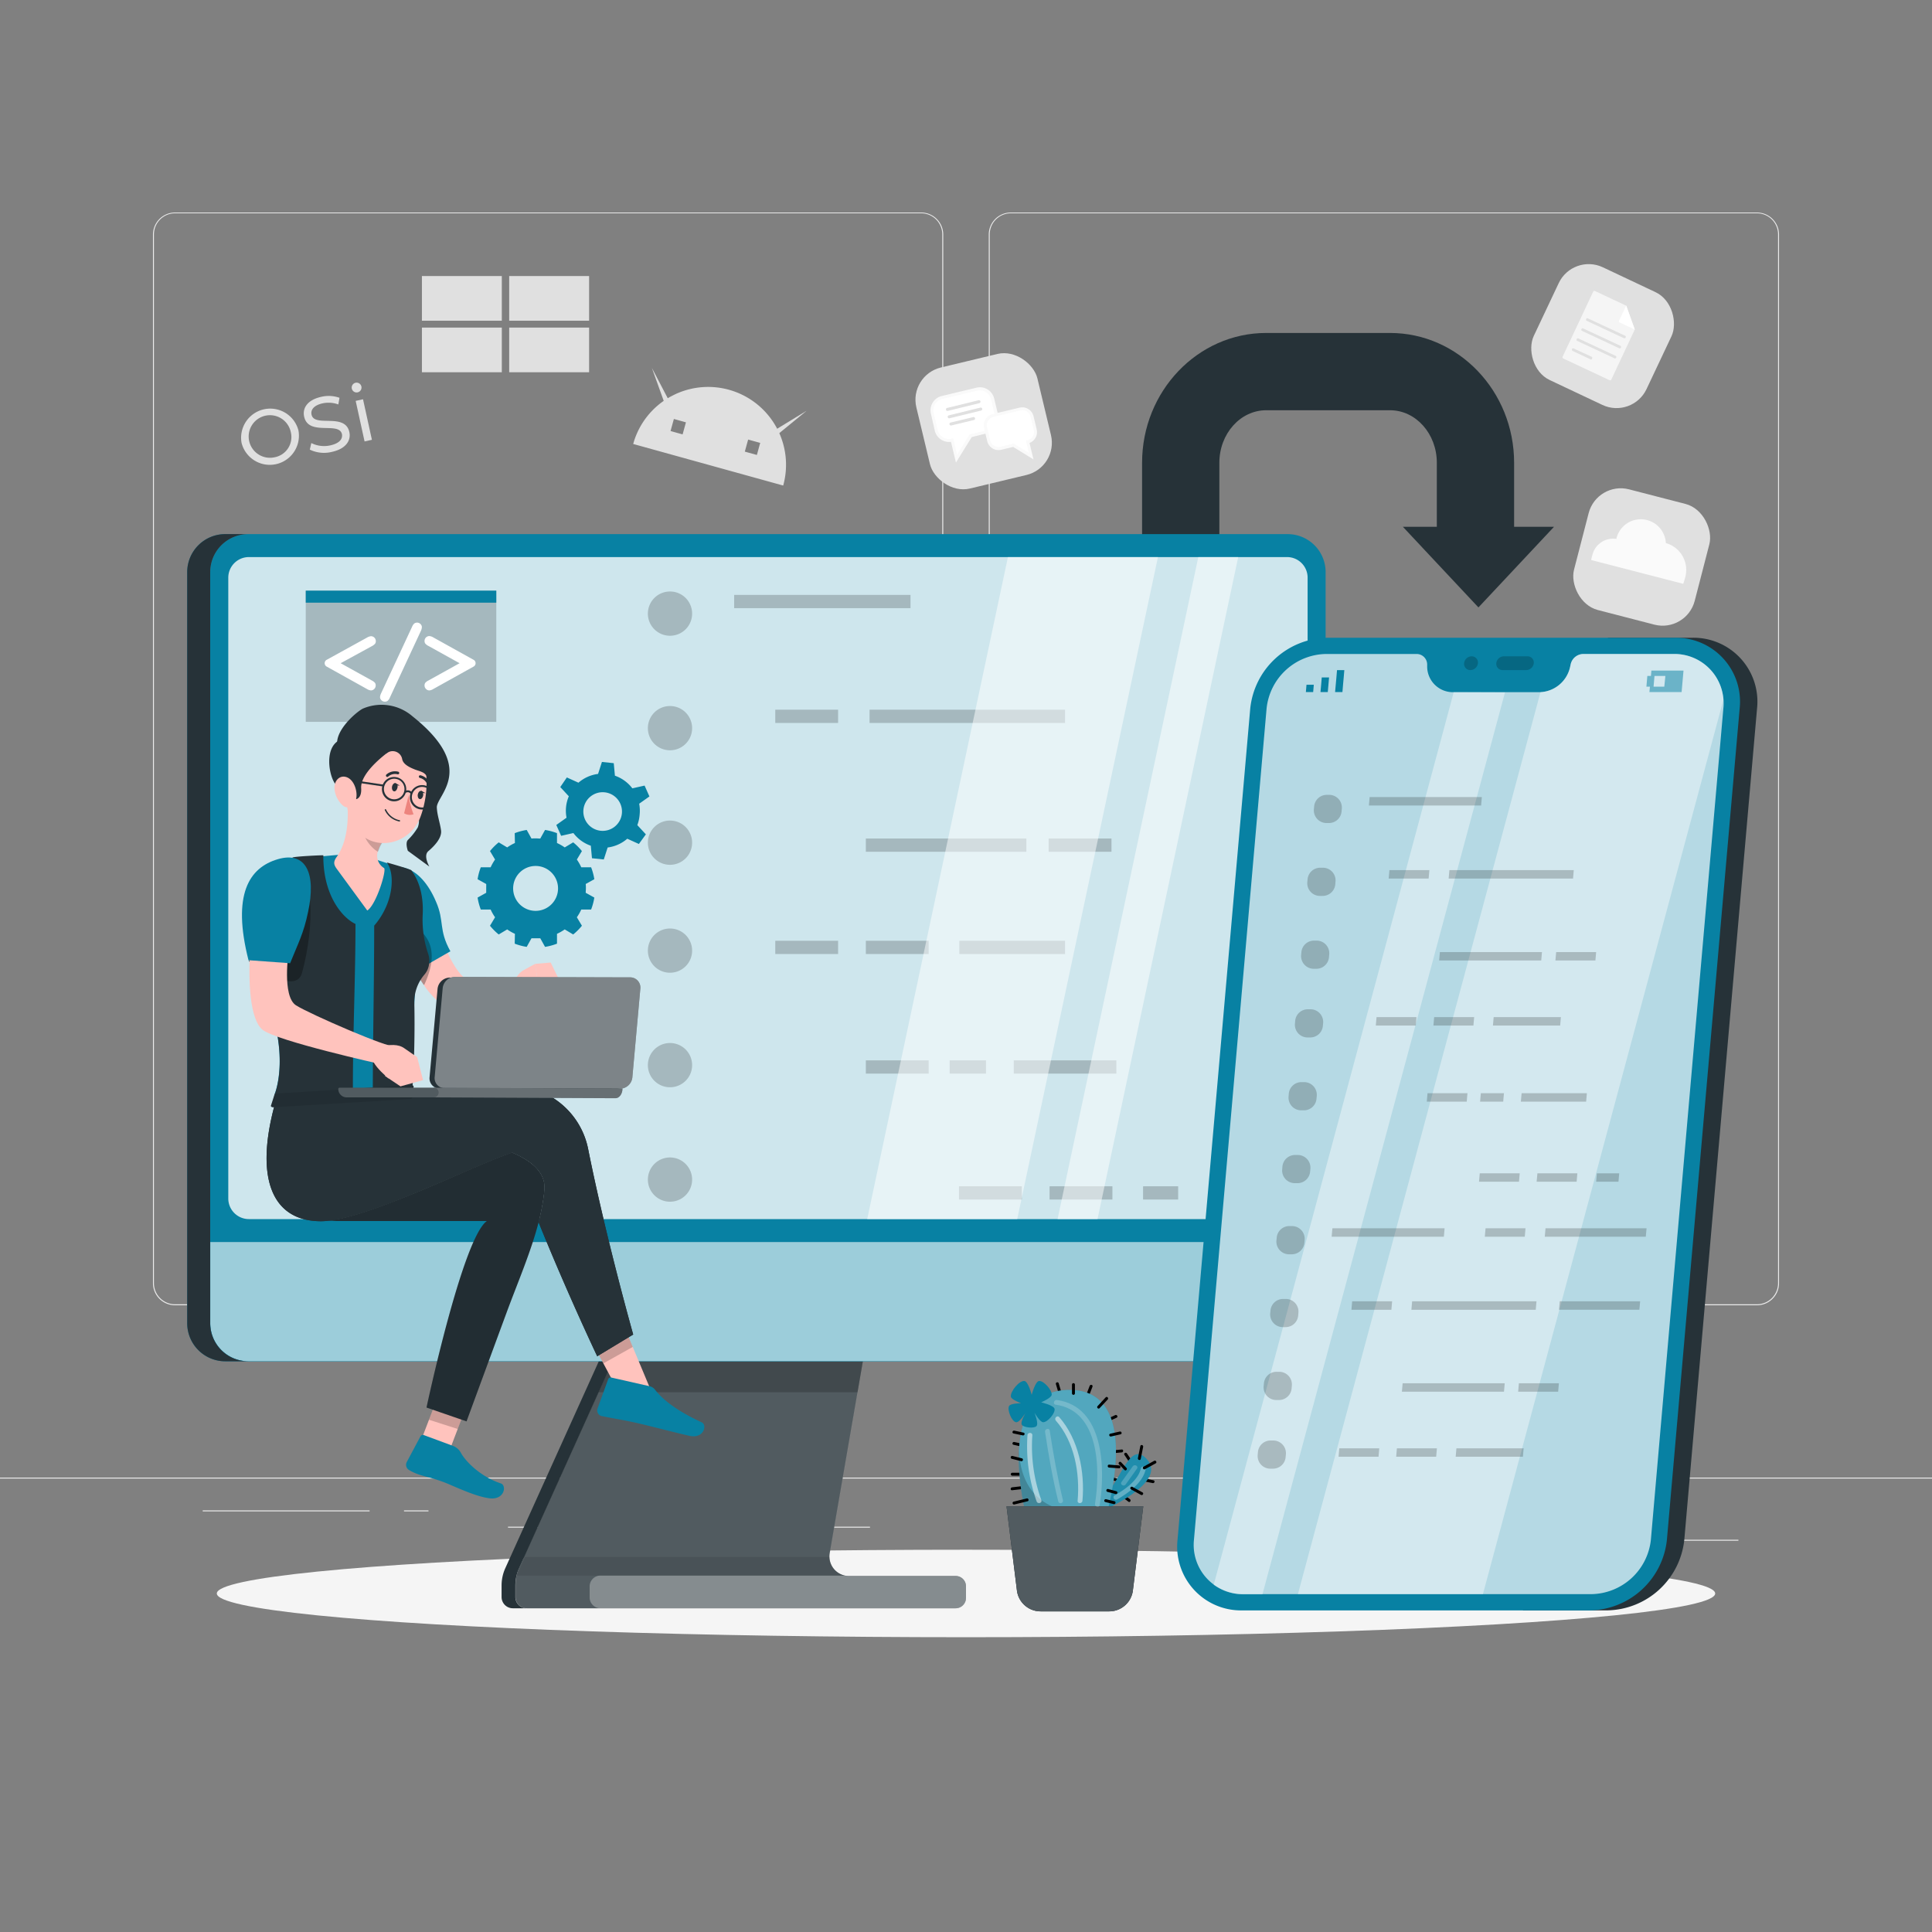<svg xmlns="http://www.w3.org/2000/svg" viewBox="0 0 500 500"><rect x="0" y="0" width="500" height="500" fill="#808080" stroke="none"/><g id="freepik--background-complete--inject-1"><rect x="416.78" y="398.49" width="33.12" height="0.25" style="fill:#ebebeb"></rect><rect x="322.53" y="401.21" width="8.69" height="0.25" style="fill:#ebebeb"></rect><rect x="396.59" y="389.21" width="19.19" height="0.25" style="fill:#ebebeb"></rect><rect x="52.46" y="390.89" width="43.19" height="0.25" style="fill:#ebebeb"></rect><rect x="104.56" y="390.89" width="6.33" height="0.25" style="fill:#ebebeb"></rect><rect x="131.47" y="395.11" width="93.68" height="0.25" style="fill:#ebebeb"></rect><path d="M238.4,337.8H45.3a5.71,5.71,0,0,1-5.71-5.71V60.66A5.71,5.71,0,0,1,45.3,55H238.4a5.71,5.71,0,0,1,5.71,5.71V332.09A5.71,5.71,0,0,1,238.4,337.8ZM45.3,55.2a5.47,5.47,0,0,0-5.46,5.46V332.09a5.47,5.47,0,0,0,5.46,5.46H238.4a5.47,5.47,0,0,0,5.46-5.46V60.66a5.47,5.47,0,0,0-5.46-5.46Z" style="fill:#ebebeb"></path><path d="M454.7,337.8H261.6a5.71,5.71,0,0,1-5.71-5.71V60.66A5.71,5.71,0,0,1,261.6,55H454.7a5.71,5.71,0,0,1,5.71,5.71V332.09A5.71,5.71,0,0,1,454.7,337.8ZM261.6,55.2a5.47,5.47,0,0,0-5.46,5.46V332.09a5.47,5.47,0,0,0,5.46,5.46H454.7a5.47,5.47,0,0,0,5.46-5.46V60.66a5.47,5.47,0,0,0-5.46-5.46Z" style="fill:#ebebeb"></path><rect y="382.4" width="500" height="0.25" style="fill:#ebebeb"></rect><path d="M378.29,300.18s13.8-13,13.57-21.55-8.62,11.48-8.82,7.27,9.54-16.3,9.95-24.56-9.91,14.82-10.46,11,9.45-21.05,9.37-27.05-8.74,15.21-10,11.46,7.21-17.77,5-28.26-6.77,17-7.47,13.54,5.16-21.43,1-28.59-3,19.39-4.39,16.3-2.27-18.31-7.54-23.49,1.39,15.33-.23,16.37-9.14-14.24-11.17-11.34,10.69,19.31,10.81,23.23-10.26-6.55-11.19-2.3,14.45,10.94,15.24,15-12.8-3.21-12.74,1,12.93,6.44,13.7,11.2-12.61-3.45-11.87,2.14,9.73,4.49,10.76,10-9.3-.77-8.91,4.46,10.71,5.81,11.79,9.8-9.85-1.86-9.55,2.38S376.14,292.91,378.29,300.18Z" style="fill:#e0e0e0"></path><path d="M377.15,318.68a163.48,163.48,0,0,0,2.9-29.2c.52-21.29-2.16-42.76-9.25-62.89-.52-1.47-2.91-.94-2.39.54,7,20,9.7,41.17,9.19,62.27A160,160,0,0,1,374.81,318c-.31,1.53,2,2.27,2.34.73Z" style="fill:#f0f0f0"></path><path d="M382.33,304.58s-9.59-18.36-6.53-30.8,5.3,16.52,6.73,9.59S378,263,383.55,253s.41,18.76,4.08,12.44S387,243,392.12,236.86s1.63,13.26,4.07,10.2,1.84-17.33,5.72-20.6.4,13.67,2.44,10.4,6.73-18.15,13.26-20-4.28,9.17,0,8.15,14.07-3.26,14.89,1.23-20.6,9.38-23.05,14.89,9.79-4.29,12-.21-18.77,9.79-20.4,15.91,17.34-5.1,16.93,1.23-21.83,7.54-22.85,13.05,17.55-6.12,16.93-.61-19.17,9.79-20.39,15.7,13.66-5.5,14.07-.81S382.33,304.58,382.33,304.58Z" style="fill:#ebebeb"></path><path d="M368.77,304s9.28-16.55,6.51-24.63S370.49,293,369,289s4.23-18.4,2.15-26.4-5,17.1-6.71,13.56,2.73-22.9.86-28.6-3.8,17.13-6.13,13.92,1.57-19.11-3.64-28.48-1.37,18.28-3.08,15.16-1.48-22-7.58-27.58,3,19.39.69,16.86-7.65-16.79-14.23-20.16,5.91,14.22,4.68,15.69-13-10.85-14.05-7.48,16,15.23,17.26,18.94-11.75-3.19-11.37,1.15,17.07,6.12,19,9.76-13.17.77-11.86,4.75,14.26,2.28,16.42,6.59-13.06.48-10.69,5.59,10.63,1.38,13.26,6.33-9.1,2-7.16,6.92,11.95,2.34,14.17,5.83-10,1.16-8.4,5.12S364.55,297.74,368.77,304Z" style="fill:#ebebeb"></path><path d="M373.22,322a164.55,164.55,0,0,0-6-28.73c-5.88-20.47-14.85-40.16-27.64-57.26-.93-1.24-3.06,0-2.11,1.24,12.67,16.94,21.57,36.38,27.39,56.67A161.09,161.09,0,0,1,370.77,322c.15,1.55,2.6,1.56,2.45,0Z" style="fill:#f0f0f0"></path><path d="M381.92,319.67a175.93,175.93,0,0,1,3-25.37c2.94-16.17,7.63-32.69,16.67-46.58,5.15-7.93,11.9-14.72,20.53-18.77,1.43-.67.19-2.78-1.23-2.12-15.44,7.26-24.69,22.71-30.56,38.09-5.45,14.32-8.47,29.57-10.07,44.78-.35,3.31-.66,6.64-.77,10-.05,1.58,2.39,1.57,2.45,0Z" style="fill:#f5f5f5"></path><polygon points="401.9 314.92 351.32 314.92 357.03 369.03 357.03 382.08 396.19 382.08 396.19 369.03 401.9 314.92" style="fill:#ebebeb"></polygon><path d="M91.05,100.58a1.28,1.28,0,0,1,1-1.53,1.27,1.27,0,1,1-1,1.53Zm1,3.17,1.9-.42,2.3,10.49-1.9.42Z" style="fill:#e0e0e0"></path><path d="M62.52,114.64a7.54,7.54,0,0,1,14.72-3.23,7.54,7.54,0,0,1-14.72,3.23Zm12.74-2.8a5.51,5.51,0,1,0-4.19,6.5A5.32,5.32,0,0,0,75.26,111.84Z" style="fill:#e0e0e0"></path><path d="M80.18,116.36l.39-1.7a7.36,7.36,0,0,0,4.93.6c2.39-.53,3.21-1.68,3-2.89-.74-3.38-8.66.59-9.79-4.55-.47-2.14.79-4.32,4.43-5.12a8.3,8.3,0,0,1,4.72.25l-.3,1.72a7.39,7.39,0,0,0-4.05-.29c-2.35.52-3.15,1.73-2.88,2.94.74,3.38,8.67-.58,9.78,4.5.47,2.12-.83,4.32-4.49,5.12A8.43,8.43,0,0,1,80.18,116.36Z" style="fill:#e0e0e0"></path><path d="M201.08,110.86c-.27-.51-.56-1-.88-1.5a20.15,20.15,0,0,0-25.12-7.48c-.52.23-1,.49-1.55.77a20.07,20.07,0,0,0-9.66,12.25l38.82,10.76A20.09,20.09,0,0,0,201.08,110.86Zm-24.42,1.56-3.12-.87.86-3.12,3.12.87Zm19.22,5.32-3.12-.86.86-3.12,3.12.86Z" style="fill:#e0e0e0"></path><polygon points="198.32 114.84 197.14 113.39 208.76 106.3 198.32 114.84" style="fill:#e0e0e0"></polygon><polygon points="173.26 107.89 175.01 107.27 168.7 95.2 173.26 107.89" style="fill:#e0e0e0"></polygon><rect x="109.19" y="71.44" width="20.68" height="11.56" style="fill:#e0e0e0"></rect><rect x="131.78" y="71.44" width="20.68" height="11.56" style="fill:#e0e0e0"></rect><rect x="109.19" y="84.78" width="20.68" height="11.56" style="fill:#e0e0e0"></rect><rect x="131.78" y="84.78" width="20.68" height="11.56" style="fill:#e0e0e0"></rect><rect x="398.62" y="70.87" width="32.26" height="32.26" rx="8.58" transform="translate(76.88 -168.8) rotate(25.28)" style="fill:#e0e0e0"></rect><path d="M423.1,85.24l-6.1,13a.32.32,0,0,1-.44.16l-12-5.63a.34.34,0,0,1-.16-.45l7.92-16.85a.33.33,0,0,1,.44-.16l8.08,3.79Z" style="fill:#f5f5f5"></path><path d="M420.87,79.06,419,83a.34.34,0,0,0,.16.45l3.9,1.83Z" style="fill:#fff"></path><rect x="415.23" y="79.3" width="0.7" height="11.29" rx="0.3" transform="translate(162.93 425.66) rotate(-64.99)" style="fill:#e0e0e0"></rect><rect x="414.01" y="81.9" width="0.7" height="11.29" rx="0.3" transform="translate(159.87 426.06) rotate(-64.99)" style="fill:#e0e0e0"></rect><rect x="412.79" y="84.5" width="0.7" height="11.29" rx="0.3" transform="translate(156.8 426.45) rotate(-64.99)" style="fill:#e0e0e0"></rect><path d="M411.92,92.33l-4.69-2.16a.3.3,0,0,0-.4.15l0,.09a.3.3,0,0,0,.15.4L411.63,93a.3.3,0,0,0,.4-.15l0-.09A.3.3,0,0,0,411.92,92.33Z" style="fill:#e0e0e0"></path><rect x="238.46" y="92.94" width="32.21" height="32.21" rx="8.57" transform="translate(-18.39 62.27) rotate(-13.47)" style="fill:#e0e0e0"></rect><path d="M256.89,103.23l1.05,4.41a3.41,3.41,0,0,1-2.51,4.1l-4.22,1-3.65,6-1.16-4.81a3.41,3.41,0,0,1-4.1-2.52L241.25,107a3.4,3.4,0,0,1,2.51-4.1l9-2.16A3.4,3.4,0,0,1,256.89,103.23Z" style="fill:#fff"></path><path d="M247.4,119.71l-1.29-5.36a3.81,3.81,0,0,1-4.19-2.88l-1-4.41a3.8,3.8,0,0,1,2.8-4.57l9-2.16a3.79,3.79,0,0,1,4.57,2.8l1.06,4.41a3.79,3.79,0,0,1-2.8,4.57l-4.06,1Zm-3.55-16.46a3,3,0,0,0-2.22,3.63l1.05,4.41a3,3,0,0,0,3.63,2.23l.38-.09,1,4.27,3.25-5.3,4.36-1a3,3,0,0,0,2.23-3.63l-1.05-4.41a3,3,0,0,0-3.63-2.23Z" style="fill:#fafafa"></path><path d="M267.1,107.82l.81,3.39a2.61,2.61,0,0,1-1.93,3.15l.88,3.7-4.59-2.81L259,116a2.62,2.62,0,0,1-3.16-1.93l-.81-3.39a2.62,2.62,0,0,1,1.93-3.16l6.94-1.66A2.62,2.62,0,0,1,267.1,107.82Z" style="fill:#fff"></path><path d="M267.46,118.89l-5.25-3.23-3.08.74a3,3,0,0,1-3.63-2.22l-.81-3.39a3,3,0,0,1,2.22-3.63l6.94-1.66a3,3,0,0,1,3.63,2.23l.81,3.39a3,3,0,0,1-1.85,3.51Zm-10.36-11a2.23,2.23,0,0,0-1.65,2.69l.81,3.39a2.23,2.23,0,0,0,2.69,1.64l3.39-.81,3.92,2.41-.75-3.17.37-.09a2.22,2.22,0,0,0,1.65-2.68l-.81-3.39a2.22,2.22,0,0,0-2.68-1.65Z" style="fill:#fafafa"></path><path d="M253.45,104.34l-8.16,2a.39.39,0,0,1-.18-.76l8.16-2a.39.39,0,1,1,.18.76Z" style="fill:#e0e0e0"></path><path d="M253.91,106.25l-8.17,2a.39.39,0,0,1-.18-.76l8.17-2a.39.39,0,1,1,.18.76Z" style="fill:#e0e0e0"></path><path d="M252.1,108.69l-5.9,1.42a.39.39,0,1,1-.18-.76l5.89-1.41a.39.39,0,0,1,.19.75Z" style="fill:#e0e0e0"></path><rect x="408.74" y="128.01" width="32.26" height="32.26" rx="8.58" transform="translate(49.62 -101.78) rotate(14.5)" style="fill:#e0e0e0"></rect><path d="M436.17,149.27c-.09.33-.42,1.51-.55,1.82l-23.83-6.16c0-.17.29-1.2.33-1.37a5.55,5.55,0,0,1,6.23-4.09c0-.06,0-.13,0-.2a6.49,6.49,0,0,1,12.77,1.28,6.75,6.75,0,0,1,1.09.4A7.2,7.2,0,0,1,436.17,149.27Z" style="fill:#fafafa"></path></g><g id="freepik--Shadow--inject-1"><ellipse id="freepik--path--inject-1" cx="250" cy="412.39" rx="193.89" ry="11.32" style="fill:#f5f5f5"></ellipse></g><g id="freepik--Arrow--inject-1"><path d="M402.18,136.33,382.62,157.2l-19.56-20.87h8.79V119.76c0-7.5-5.43-13.59-12.11-13.59H327.68c-6.68,0-12.11,6.09-12.11,13.59v19.06h-20V119.76c0-18.52,14.41-33.59,32.11-33.59h32.06c17.71,0,32.11,15.07,32.11,33.59v16.57Z" style="fill:#263238"></path></g><g id="freepik--Plant--inject-1"><path d="M290.31,375.88l-3.27.3c-.48.05-.48-.71,0-.75l3.27-.3c.49-.05.48.71,0,.75Z"></path><path d="M290.5,386.54l1.93,1.45c.39.29,0,.95-.38.66l-1.93-1.46c-.38-.28,0-.94.38-.65Z"></path><path d="M295.32,382.44l3.2.66c.48.09.28.82-.2.72l-3.2-.65c-.47-.1-.27-.83.2-.73Z"></path><path d="M292.54,378.88,291,376.52c-.27-.4.38-.78.65-.38l1.59,2.36c.27.4-.38.78-.65.38Z"></path><path d="M287.14,382.15l2.57.58c.48.11.27.83-.2.73l-2.57-.58c-.47-.11-.27-.83.2-.73Z"></path><path d="M265.12,385.31l-3.2.36c-.48.06-.47-.7,0-.75l3.2-.37c.48-.05.48.7,0,.76Z"></path><path d="M289,366.89,286.6,368c-.44.21-.82-.44-.38-.65l2.4-1.12c.44-.2.82.45.38.66Z"></path><path d="M282.74,358.86,281.53,362c-.17.45-.9.25-.73-.2.41-1.05.81-2.1,1.21-3.15.17-.45.9-.25.73.2Z"></path><path d="M264.79,381.9h-2.87a.38.38,0,0,1,0-.75h2.87a.38.38,0,0,1,0,.75Z"></path><path d="M264.69,374.44l-2.39-.53c-.48-.1-.28-.83.2-.72l2.39.52c.48.1.27.83-.2.73Z"></path><path d="M274,360.7l-.74-2.52a.38.38,0,0,1,.73-.2l.74,2.52a.38.38,0,0,1-.73.2Z"></path><path d="M284.88,391.17s17.28-7.22,12.06-13.38c-5-5.87-7.16,7.74-12.06,9.5S284.88,391.17,284.88,391.17Z" style="fill:#0881A3"></path><path d="M284.88,391.17s17.28-7.22,12.06-13.38c-5-5.87-7.16,7.74-12.06,9.5S284.88,391.17,284.88,391.17Z" style="fill:#fff;opacity:0.1"></path><path d="M285.53,394.92s11.75-35.77-9.23-35.21-9.51,37.37-9.51,37.37Z" style="fill:#0881A3"></path><path d="M285.53,394.92s11.75-35.77-9.23-35.21-9.51,37.37-9.51,37.37Z" style="fill:#fff;opacity:0.3"></path><path d="M266.79,397.08s-3.54-11.38-3.08-21.58c.82,16.56,15.23,15.67,15.23,15.67l1,4.39Z" style="opacity:0.2"></path><path d="M295.88,389.84l-2.69,21.76a6.17,6.17,0,0,1-6.13,5.42H269.32a6.17,6.17,0,0,1-6.14-5.42l-2.69-21.76Z" style="fill:#263238"></path><path d="M295.88,389.84l-2.69,21.76a6.17,6.17,0,0,1-6.13,5.42H269.32a6.17,6.17,0,0,1-6.14-5.42l-2.69-21.76Z" style="fill:#263238"></path><path d="M295.88,389.84l-2.69,21.76a6.17,6.17,0,0,1-6.13,5.42H269.32a6.17,6.17,0,0,1-6.14-5.42l-2.69-21.76Z" style="fill:#fff;opacity:0.2"></path><g style="opacity:0.2"><path d="M283.39,389.18c1.4-8.83,1.17-24.08-10.19-25.65-.8-.11-.46-1.32.33-1.21,12.17,1.68,12.57,17.76,11.07,27.2-.13.8-1.34.46-1.21-.34Z" style="fill:#fff"></path></g><g style="opacity:0.5"><path d="M278.89,388.4c.62-7.14-.81-15.25-5.64-20.75-.53-.6.35-1.5.89-.89,5,5.74,6.66,14.16,6,21.64-.07.8-1.33.81-1.26,0Z" style="fill:#fff"></path></g><g style="opacity:0.2"><path d="M273.88,388.57c-1.47-5.94-2.51-12-3.42-18-.12-.79,1.09-1.13,1.21-.33.92,6,2,12.1,3.42,18,.19.79-1,1.13-1.21.34Z" style="fill:#fff"></path></g><g style="opacity:0.5"><path d="M268.28,388.57a42.25,42.25,0,0,1-2.37-17.12c0-.81,1.31-.81,1.26,0a41.12,41.12,0,0,0,2.33,16.78c.28.77-.94,1.09-1.22.34Z" style="fill:#fff"></path></g><g style="opacity:0.3"><path d="M288.49,387c2.61-1.5,6.07-3.86,6.78-7,.18-.79,1.4-.46,1.21.33-.78,3.44-4.46,6.05-7.35,7.72a.63.63,0,0,1-.64-1.09Z" style="fill:#fff"></path></g><g style="opacity:0.2"><path d="M294.25,380.09q-1.46,2.06-2.93,4.09c-.47.65-1.56,0-1.09-.63l2.94-4.09c.47-.65,1.56,0,1.08.63Z" style="fill:#fff"></path></g><path d="M269.45,362.92s2.64-1.11,2.73-1.94c.12-1.21-2.09-3.73-3.29-3.58-1,.13-1.89,3.58-1.89,3.58s-.88-3.46-1.89-3.58c-1.33-.15-3.69,2.73-3.5,4.06.11.77,2.63,1.69,2.63,1.69s-2.75,0-3.11.75c-.51,1,.7,4,1.82,4.17.87.17,2.51-2.49,2.51-2.49s-1.5,2.47-1,3.17,3.12,1,3.77.33-.53-3.5-.53-3.5,1.43,2.51,2.28,2.49c1.14,0,3.17-2.35,2.94-3.47C272.68,363.67,269.45,362.92,269.45,362.92Z" style="fill:#0881A3"></path><path d="M289.61,380l-2.57-.19c-.48,0-.48-.8,0-.76l2.57.2c.48,0,.49.79,0,.75Z"></path><path d="M290,371.2l-2.46.56c-.47.11-.68-.62-.2-.72l2.46-.56c.48-.11.68.62.2.72Z"></path><path d="M286.68,362.18l-2.1,2.25c-.33.36-.86-.18-.53-.53l2.1-2.26c.33-.36.86.18.53.54Z"></path><path d="M265.92,388.53l-3.42.83a.38.38,0,0,1-.2-.73l3.42-.83c.47-.11.67.62.2.73Z"></path><path d="M264.29,378.15l-2.47-.62a.38.38,0,0,1,.2-.73l2.47.62a.38.38,0,0,1-.2.73Z"></path><path d="M264.69,371.48l-2.39-.5c-.48-.1-.28-.83.2-.73l2.39.51c.48.1.28.82-.2.72Z"></path><path d="M277.43,360.6v-2.26a.38.38,0,0,1,.76,0v2.26a.38.38,0,0,1-.76,0Z"></path><path d="M286.77,385.35l2.14.58a.37.37,0,0,1-.2.72l-2.14-.57a.38.38,0,0,1,.2-.73Z"></path><path d="M286.25,388l2.18.52c.47.11.27.84-.2.73l-2.18-.53c-.47-.11-.27-.84.2-.72Z"></path><path d="M293.05,384.79l2.62,1.44c.43.23.05.88-.38.65l-2.62-1.44a.38.38,0,0,1,.38-.65Z"></path><path d="M295.92,379.59l2.78-1.53c.43-.23.81.42.38.66l-2.78,1.52a.38.38,0,0,1-.38-.65Z"></path><path d="M294.49,377.37l.63-3.13c.1-.48.82-.28.73.2l-.63,3.14c-.1.47-.82.27-.73-.21Z"></path><path d="M291,380.42l-1.4-1.46c-.34-.36.19-.89.53-.54l1.4,1.47c.34.35-.19.89-.53.53Z"></path></g><g id="freepik--device-1--inject-1"><path d="M133.42,410.22v3.09a2.91,2.91,0,0,0,2.91,2.91h111a2.68,2.68,0,0,0,2.67-2.68v-3a2.67,2.67,0,0,0-2.67-2.67H219.73a5.05,5.05,0,0,1-5-5.92l9.68-56H161.38l-27,59.74A10.87,10.87,0,0,0,133.42,410.22Z" style="fill:#263238"></path><path d="M250,410.56v3a2.66,2.66,0,0,1-2.67,2.67h-111a2.92,2.92,0,0,1-2.91-2.9v-3.1a11.13,11.13,0,0,1,.27-2.44,12,12,0,0,1,.68-2l27-59.73h63.06L214.75,402a4.08,4.08,0,0,0-.07,1,5,5,0,0,0,4,4.83,4.42,4.42,0,0,0,1,.11h27.61A2.67,2.67,0,0,1,250,410.56Z" style="fill:#fff;opacity:0.2"></path><path d="M130.81,405.76l27-59.74h3.57l-27,59.74a10.87,10.87,0,0,0-1,4.46v3.09a2.91,2.91,0,0,0,2.91,2.91h-3.57a2.91,2.91,0,0,1-2.91-2.91v-3.09A10.87,10.87,0,0,1,130.81,405.76Z" style="fill:#263238"></path><polygon points="161.38 346.02 224.43 346.02 221.96 360.3 154.93 360.3 161.38 346.02" style="opacity:0.2"></polygon><path d="M152.6,410.58v2.84a2.81,2.81,0,0,0,2.8,2.8h91.94a2.67,2.67,0,0,0,2.67-2.68v-3a2.67,2.67,0,0,0-2.67-2.67H219.73a5.1,5.1,0,0,1-1-.11H155.4A2.8,2.8,0,0,0,152.6,410.58Z" style="fill:#fff;opacity:0.3"></path><path d="M133.7,407.78h85a5,5,0,0,1-4-4.83H135.87Z" style="opacity:0.1"></path><path d="M64.24,352.3h269a9.84,9.84,0,0,0,9.83-9.84V148.06a9.83,9.83,0,0,0-9.83-9.83h-269a9.83,9.83,0,0,0-9.84,9.83v194.4A9.84,9.84,0,0,0,64.24,352.3Z" style="fill:#0881A3"></path><path d="M343.09,321.44v21a9.84,9.84,0,0,1-9.83,9.84h-269a9.84,9.84,0,0,1-9.84-9.84v-21Z" style="fill:#0881A3"></path><path d="M343.09,321.44v21a9.84,9.84,0,0,1-9.83,9.84h-269a9.84,9.84,0,0,1-9.84-9.84v-21Z" style="fill:#fff;opacity:0.6"></path><path d="M64.41,315.5H333.08a5.33,5.33,0,0,0,5.33-5.33V149.5a5.32,5.32,0,0,0-5.33-5.33H64.41a5.33,5.33,0,0,0-5.33,5.33V310.17A5.33,5.33,0,0,0,64.41,315.5Z" style="fill:#0881A3"></path><path d="M64.41,315.5H333.08a5.33,5.33,0,0,0,5.33-5.33V149.5a5.32,5.32,0,0,0-5.33-5.33H64.41a5.33,5.33,0,0,0-5.33,5.33V310.17A5.33,5.33,0,0,0,64.41,315.5Z" style="fill:#fff;opacity:0.8"></path><rect x="79.13" y="152.86" width="49.31" height="33.95" style="opacity:0.2"></rect><rect x="79.13" y="152.86" width="49.31" height="3.11" style="fill:#0881A3"></rect><path d="M88.16,171.64l8.07,4.47a2.51,2.51,0,0,1,.8.6,1.08,1.08,0,0,1,.2.68,1.26,1.26,0,0,1-.37.91,1.22,1.22,0,0,1-.88.38,2.36,2.36,0,0,1-1-.36l-10.4-5.79a1,1,0,0,1,0-1.79L95,165a2.47,2.47,0,0,1,1-.35,1.22,1.22,0,0,1,.89.37,1.24,1.24,0,0,1,.37.9,1.06,1.06,0,0,1-.2.68,2.66,2.66,0,0,1-.8.61Z" style="fill:#fff"></path><path d="M108.91,163.31l-8,17.19a2.35,2.35,0,0,1-.55.84,1.16,1.16,0,0,1-.76.25,1.22,1.22,0,0,1-.88-.36,1.12,1.12,0,0,1-.37-.83,2.75,2.75,0,0,1,.29-1l8-17.18a2.54,2.54,0,0,1,.54-.83,1.24,1.24,0,0,1,1.63.1,1.1,1.1,0,0,1,.37.82A2.64,2.64,0,0,1,108.91,163.31Z" style="fill:#fff"></path><path d="M118.94,171.64l-8.06-4.47a2.6,2.6,0,0,1-.81-.61,1.12,1.12,0,0,1-.2-.68,1.26,1.26,0,0,1,1.26-1.27,2.42,2.42,0,0,1,1,.35l10.4,5.78a1,1,0,0,1,0,1.79l-10.4,5.79a2.33,2.33,0,0,1-1,.36,1.2,1.2,0,0,1-.89-.39,1.26,1.26,0,0,1-.37-.9,1.14,1.14,0,0,1,.2-.68,2.46,2.46,0,0,1,.81-.6Z" style="fill:#fff"></path><path d="M58.29,138.23h5.95a9.83,9.83,0,0,0-9.84,9.83v194.4a9.84,9.84,0,0,0,9.84,9.84H58.29a9.85,9.85,0,0,1-9.84-9.84V148.06A9.84,9.84,0,0,1,58.29,138.23Z" style="fill:#0881A3"></path><path d="M58.29,138.23h5.95a9.83,9.83,0,0,0-9.84,9.83v194.4a9.84,9.84,0,0,0,9.84,9.84H58.29a9.85,9.85,0,0,1-9.84-9.84V148.06A9.84,9.84,0,0,1,58.29,138.23Z" style="fill:#263238"></path><g style="opacity:0.2"><path d="M173.4,164.53h0a5.72,5.72,0,0,1-5.73-5.73h0a5.72,5.72,0,0,1,5.73-5.72h0a5.72,5.72,0,0,1,5.72,5.72h0A5.72,5.72,0,0,1,173.4,164.53Z"></path><path d="M173.4,194.17h0a5.72,5.72,0,0,1-5.73-5.73h0a5.72,5.72,0,0,1,5.73-5.72h0a5.72,5.72,0,0,1,5.72,5.72h0A5.72,5.72,0,0,1,173.4,194.17Z"></path><path d="M173.4,223.81h0a5.72,5.72,0,0,1-5.73-5.73h0a5.72,5.72,0,0,1,5.73-5.72h0a5.72,5.72,0,0,1,5.72,5.72h0A5.72,5.72,0,0,1,173.4,223.81Z"></path><path d="M173.4,251.74h0a5.72,5.72,0,0,1-5.73-5.72h0a5.72,5.72,0,0,1,5.73-5.72h0a5.72,5.72,0,0,1,5.72,5.72h0A5.72,5.72,0,0,1,173.4,251.74Z"></path><path d="M173.4,281.38h0a5.72,5.72,0,0,1-5.73-5.72h0a5.73,5.73,0,0,1,5.73-5.73h0a5.73,5.73,0,0,1,5.72,5.73h0A5.72,5.72,0,0,1,173.4,281.38Z"></path><path d="M173.4,311h0a5.72,5.72,0,0,1-5.73-5.72h0a5.73,5.73,0,0,1,5.73-5.73h0a5.73,5.73,0,0,1,5.72,5.73h0A5.72,5.72,0,0,1,173.4,311Z"></path><rect x="190" y="153.96" width="45.64" height="3.43"></rect><rect x="200.64" y="183.67" width="16.26" height="3.43"></rect><rect x="271.39" y="217.01" width="16.26" height="3.43"></rect><rect x="200.64" y="243.47" width="16.26" height="3.43"></rect><rect x="224.08" y="243.47" width="16.26" height="3.43"></rect><rect x="224.08" y="217.01" width="41.54" height="3.43"></rect><rect x="248.28" y="243.47" width="27.35" height="3.43"></rect><rect x="248.19" y="307.01" width="16.26" height="3.43"></rect><rect x="271.63" y="307.01" width="16.26" height="3.43"></rect><rect x="295.83" y="307.01" width="9.08" height="3.43"></rect><rect x="225.04" y="183.67" width="50.59" height="3.43"></rect><rect x="224.08" y="274.42" width="16.26" height="3.43"></rect><rect x="245.77" y="274.42" width="9.4" height="3.43"></rect><rect x="262.36" y="274.42" width="26.55" height="3.43"></rect></g><polygon points="320.45 144.17 310.12 144.17 273.7 315.5 284.04 315.5 320.45 144.17" style="fill:#fff;opacity:0.5"></polygon><polygon points="263.26 315.5 299.68 144.17 260.85 144.17 224.43 315.5 263.26 315.5" style="fill:#fff;opacity:0.5"></polygon></g><g id="freepik--Gears--inject-1"><path d="M125.83,229.92c0,.38,0,.76,0,1.13l-2.23,1.24a15.22,15.22,0,0,0,.83,3.1l2.55,0a12,12,0,0,0,1.14,2l-1.31,2.19a15.09,15.09,0,0,0,2.26,2.26l2.19-1.31a12,12,0,0,0,2,1.14l-.05,2.55a15.22,15.22,0,0,0,3.1.83l1.24-2.23c.37,0,.75,0,1.13,0s.77,0,1.14,0l1.24,2.23a15.13,15.13,0,0,0,3.09-.83l0-2.55a12.46,12.46,0,0,0,2-1.14l2.19,1.31a15.09,15.09,0,0,0,2.26-2.26l-1.31-2.19a12,12,0,0,0,1.14-2l2.55,0a15.22,15.22,0,0,0,.83-3.1l-2.23-1.24c0-.37.05-.75.05-1.13s0-.77-.05-1.14l2.23-1.24a15.13,15.13,0,0,0-.83-3.09l-2.55,0a12.46,12.46,0,0,0-1.14-2l1.31-2.19a15.09,15.09,0,0,0-2.26-2.26l-2.19,1.31a12.46,12.46,0,0,0-2-1.14l0-2.55a15.13,15.13,0,0,0-3.09-.83l-1.24,2.23c-.37,0-.75-.05-1.14-.05s-.76,0-1.13.05l-1.24-2.23a15.22,15.22,0,0,0-3.1.83l.05,2.55a12,12,0,0,0-2,1.14l-2.19-1.31a15.09,15.09,0,0,0-2.26,2.26l1.31,2.19a12.46,12.46,0,0,0-1.14,2l-2.55,0a15.13,15.13,0,0,0-.83,3.09l2.23,1.24C125.85,229.15,125.83,229.53,125.83,229.92Zm12.78-5.81a5.81,5.81,0,1,1-5.81,5.81A5.81,5.81,0,0,1,138.61,224.11Z" style="fill:#0881A3"></path><path d="M165.54,210.81a9.73,9.73,0,0,0-.12-2.81l2.65-1.88-1.25-2.81-3.17.71a9.62,9.62,0,0,0-4.51-3.27l-.3-3.24-3.06-.32-1,3.1a9.6,9.6,0,0,0-5.08,2.27l-3-1.36L145,203.69l2.21,2.39a9.49,9.49,0,0,0-.59,5.54l-2.65,1.88,1.25,2.81,3.17-.72a9.57,9.57,0,0,0,4.51,3.28l.3,3.24,3.06.32,1-3.1a9.6,9.6,0,0,0,5.08-2.27l3,1.36,1.81-2.49-2.21-2.39A9.79,9.79,0,0,0,165.54,210.81ZM155.46,215a5,5,0,1,1,5.48-4.44A5,5,0,0,1,155.46,215Z" style="fill:#0881A3"></path></g><g id="freepik--Character--inject-1"><g id="freepik--Character--inject-2--inject-1"><path d="M136.91,257.68c-.53.39-1,.67-1.42,1a12.49,12.49,0,0,1-1.43.88,26.3,26.3,0,0,1-3,1.45,21.8,21.8,0,0,1-6.89,1.62,15.62,15.62,0,0,1-7.87-1.52,14.53,14.53,0,0,1-3.47-2.45,23.37,23.37,0,0,1-2.52-2.84c-.22-.32-.45-.64-.65-1a48.92,48.92,0,0,1-5.5-10.81c-.68-1.83-1.31-3.63-1.85-5.43-.07-.19-.12-.38-.18-.57-.31-1-.58-2-.85-3s-.49-2-.73-3.14l9.69-2.15c.2.79.47,1.76.71,2.67l.78,2.76c.56,1.82,1.12,3.64,1.74,5.42s1.28,3.53,2,5.18a30.88,30.88,0,0,0,2.41,4.59,16.48,16.48,0,0,0,1.33,1.78,7.67,7.67,0,0,0,1.31,1.17,8,8,0,0,0,3.7,1.33,18.8,18.8,0,0,0,5-.09c.91-.13,1.8-.29,2.7-.49l1.34-.32,1.28-.34Z" style="fill:#ffc3bd"></path><path d="M97.06,227.67c4.69-5.95,11.8-3.77,15.79,5.71,2.22,5.05.59,7.19,3.71,12.81l-15.13,8.7C97.05,245.93,92.24,233.78,97.06,227.67Z" style="fill:#0881A3"></path><path d="M109.8,254.86h-.17a48.92,48.92,0,0,1-5.5-10.81c-.68-1.83-1.31-3.63-1.85-5.43.67-.91,1.29-1.3,1.75-1C107.11,239.74,115.48,242.62,109.8,254.86Z" style="isolation:isolate;opacity:0.3"></path><path d="M135.26,251.21l3.22-1.76,1.12,7.19s-5.37,3.23-6.91.56l.16-1.86A5.87,5.87,0,0,1,135.26,251.21Z" style="fill:#ffc3bd"></path><polygon points="142.52 249.1 145.34 254.87 139.58 256.64 138.46 249.45 142.52 249.1" style="fill:#ffc3bd"></polygon><path d="M109.56,232.07c-.29,8.21-2.64,17.81-3,48.8l-35.2,4.3c-.08-.65-.16-1.31-.23-2a1.11,1.11,0,0,1,0-.17c.49-1.31,3.49-10.39-2.1-24.81h0c-.07-2.4-.07-4.66,0-6.69,0-1.17.1-2.36.17-3.57a167.62,167.62,0,0,1,2-19.84,7.45,7.45,0,0,1,6.64-6l8.63-.76,2-.18,8.53,1.2,7.44,2.43A7.39,7.39,0,0,1,109.56,232.07Z" style="fill:#0881A3"></path><path d="M106.78,281c.42-5.69.6-14.4.45-21.3a10.91,10.91,0,0,1,2.55-7.4,5.55,5.55,0,0,0,.84-1.28,5.81,5.81,0,0,0,.11-4.41,27.6,27.6,0,0,1-1.32-10.22c.15-4-.62-8.05-3-11.21-1.9-.78-6.32-1.95-6.32-2,2.19,2.85,1.89,10.43-3.25,16.38,0,13.94-.32,28.23-.36,42.17A14.17,14.17,0,0,0,106.78,281Z" style="fill:#263238"></path><path d="M92,239.12c0,13.94-.71,29.22-.67,43.16-3.49,1-18.83.93-20.15.92h-.09s0-.06.07-.17c.49-1.31,3.49-10.39-2.1-24.81h0a66.78,66.78,0,0,0-4.72-9.71,9.15,9.15,0,0,0,4.91-.55c5.23-2.11,7.55-8.85,7.43-12-.12-3.45-1-12-1-14,0-.31,8-.67,8-.61C83.58,231.68,88.6,237.53,92,239.12Z" style="fill:#263238"></path><polygon points="107.73 376.03 115.29 378.12 122.06 360.37 114.52 358.28 107.73 376.03" style="fill:#ffc3bd"></polygon><path d="M119.29,376a3.94,3.94,0,0,0-2.15-1.84l-7.43-2.75a.69.69,0,0,0-.9.33l-3.53,6.61a1.56,1.56,0,0,0,.62,2.11l0,0c2.64,1.58,4.62,1.51,8.9,3.1,2.64,1,8.07,3.73,11.92,4.2s4.47-3.31,2.91-3.85C124.11,382.09,120.31,377.94,119.29,376Z" style="fill:#0881A3"></path><g style="opacity:0.2"><polygon points="122.06 360.38 118.46 369.82 111.02 367.43 114.51 358.28 122.06 360.38"></polygon></g><path d="M140.91,308a51.36,51.36,0,0,1-1.52,8.32c-2,7.71-5.4,15.56-8.23,23.22-5.58,15.13-10.42,28.31-10.42,28.31l-10.36-3.58S119.69,320.52,126,316H87.51a15,15,0,0,1-2.15-.14c6.63-.85,16.94-4.93,26.52-9,8.47-3.61,16.38-7.2,20.68-8.59h0C137.79,300.49,141.32,303.59,140.91,308Z" style="fill:#263238"></path><path d="M140.91,308a51.36,51.36,0,0,1-1.52,8.32c-2,7.71-5.4,15.56-8.23,23.22-5.58,15.13-10.42,28.31-10.42,28.31l-10.36-3.58S119.69,320.52,126,316H87.51a15,15,0,0,1-2.15-.14c6.63-.85,16.94-4.93,26.52-9,8.47-3.61,16.38-7.2,20.68-8.59h0C137.79,300.49,141.32,303.59,140.91,308Z" style="opacity:0.1"></path><path d="M132.56,298.29c-4.3,1.39-12.21,5-20.68,8.59-9.58,4.09-19.89,8.17-26.52,9-11.15-1.49-15.35-14.78-3.68-30.11,7.57,0,15.19,7.25,15.19,7.25S119.77,292.91,132.56,298.29Z" style="opacity:0.6"></path><polygon points="160.38 360.76 168.84 360.76 159.98 339.55 154.25 349.29 160.38 360.76" style="fill:#ffc3bd"></polygon><path d="M168.15,358.76l-9.93-2.25a.69.69,0,0,0-.83.44l-2.77,7.63a1.53,1.53,0,0,0,1,1.89l.05,0c3.48.72,5.19.9,9.55,1.89,2.69.61,9.49,2.39,13.2,3.23s4.68-2.79,3.2-3.48c-6.62-3.06-10.21-6-12.13-8.49A2.4,2.4,0,0,0,168.15,358.76Z" style="fill:#0881A3"></path><g style="opacity:0.2"><polygon points="159.98 339.55 163.75 348.59 156.15 352.84 154.25 349.3 159.98 339.55"></polygon></g><path d="M163.87,345.37,154.56,351s-7.75-16.3-15.17-34.68a51.36,51.36,0,0,0,1.52-8.32c.41-4.42-3.12-7.52-8.34-9.71h0c-4.3,1.39-12.21,5-20.68,8.59-9.58,4.09-19.89,8.17-26.52,9a17.3,17.3,0,0,1-2.29.17c-12.72,0-17.12-11.15-12-30.09,7.58,0,20.54-.81,20.54-.81s25-6,43-4a20.3,20.3,0,0,1,17.6,16.26C156.83,320.46,163.87,345.37,163.87,345.37Z" style="fill:#263238"></path><path d="M163.87,345.37,154.56,351s-7.75-16.3-15.17-34.68a51.36,51.36,0,0,0,1.52-8.32c.41-4.42-3.12-7.52-8.34-9.71h0c-4.3,1.39-12.21,5-20.68,8.59-9.58,4.09-19.89,8.17-26.52,9a17.3,17.3,0,0,1-2.29.17c-12.72,0-17.12-11.15-12-30.09,7.58,0,20.54-.81,20.54-.81s25-6,43-4a20.3,20.3,0,0,1,17.6,16.26C156.83,320.46,163.87,345.37,163.87,345.37Z" style="fill:#263238"></path><path d="M71.06,283.2l-.92,2.89c-.12.22.14.45.51.47l35.46-2.13c.29,0,.53-.12.56-.31l.38-2.9c0-.2-.22-.38-.54-.39L71.63,283A.62.62,0,0,0,71.06,283.2Z" style="fill:#263238"></path><path d="M71.06,283.2l-.92,2.89c-.12.22.14.45.51.47l35.46-2.13c.29,0,.53-.12.56-.31l.38-2.9c0-.2-.22-.38-.54-.39L71.63,283A.62.62,0,0,0,71.06,283.2Z" style="opacity:0.1"></path><path d="M74.65,225.19C81.73,224,81.38,240,78.16,251.8c-.94,3.41-5,2-6.33,1.1C67.36,250,65.85,230.33,74.65,225.19Z" style="isolation:isolate;opacity:0.3"></path><path d="M74.71,246.19s-1.79,11.67,1.91,14,24.56,11.34,25.1,10.43c-1.07,1.68-2.09,3.11-3.15,4.79,0,0-27-6-30.63-8.91-3.27-2.65-3.75-12.52-3.19-20.88C67.7,243.88,74.71,246.19,74.71,246.19Z" style="fill:#ffc3bd"></path><path d="M71.9,222.36c7.29-2.14,10,3.69,7.82,13.7-1.11,5.4-2.57,8.1-4.64,13.22l-10.77-.78C60,231.5,64.45,224.55,71.9,222.36Z" style="fill:#0881A3"></path><path d="M89.9,207.32l3.86,4.45L99,217.83A6.83,6.83,0,0,0,97.92,220a3.71,3.71,0,0,0,1.45,4.64c.8.38-2,9.56-4.32,11l-7.68-10.49c-1-1.3-1.22-2-.22-3.4C90,217.72,90.22,211.92,89.9,207.32Z" style="fill:#ffc3bd"></path><path d="M97.73,216.33,94.43,212c0,.13-.08.27-.13.42a11.73,11.73,0,0,0-.33,1.88c-.2,2.16,1.84,4.95,3.83,6.14L98,220a8.23,8.23,0,0,1,1-2,.26.26,0,0,1,.09-.09Z" style="isolation:isolate;opacity:0.2"></path><path d="M110.87,220.26c1.52-1.3,3.54-3.38,3.27-5.36s-1-3.9-1.09-5.9c-.17-3.21,10.72-10.07-6.31-23.63a12.26,12.26,0,0,0-12.78-2c-2.27,1-15.82,12.84,3.59,14.35,3.08.25,5.59-2.57,8.67-2.87.54.27,1.15.74,1.69,1a5.78,5.78,0,0,1,1.39.89,1.87,1.87,0,0,1,.64,1.47c-.16,2-1.42,3.87-1.84,5.8-.95.64-1,2.38-.92,3.51a19.13,19.13,0,0,0,.94,3.28,4.63,4.63,0,0,1,0,3.34,15.92,15.92,0,0,1-2.57,3.25c-.56.63-.27,2,0,2.8l5.56,4.07C110.43,223,109.8,221.17,110.87,220.26Z" style="fill:#263238"></path><path d="M90.26,199.12c-.6,7.19-1.26,11.36,1.83,15.44,4.65,6.16,13.92,4,16.63-2.92,2.44-6.2,3-16.9-3.64-20.6a10,10,0,0,0-14.82,8.08Z" style="fill:#ffc3bd"></path><path d="M89.21,205.48l3.07,1.33h0c1.06-.43,1.26-1.68,1.19-2.82-.27-4.38,7.59-9.78,7.59-9.78s-8.33-3.15-10.87-3.15c-6.66,0-5.35,9.29-3.45,11.78A18.14,18.14,0,0,0,89.21,205.48Z" style="fill:#263238"></path><path d="M106.5,204.76a3.16,3.16,0,1,1,1.15,4.32A3.17,3.17,0,0,1,106.5,204.76Zm.43.25a2.66,2.66,0,1,0,3.64-1A2.66,2.66,0,0,0,106.93,205Z" style="fill:#263238"></path><path d="M99.27,202.64a3.15,3.15,0,1,1,1.14,4.32A3.17,3.17,0,0,1,99.27,202.64Zm.43.25a2.66,2.66,0,1,0,3.64-1A2.66,2.66,0,0,0,99.7,202.89Z" style="fill:#263238"></path><path d="M105.05,205.17a.86.86,0,0,1,1.23.3l.44-.22a1.36,1.36,0,0,0-1.88-.54Z" style="fill:#263238"></path><polygon points="90.7 202.29 99.29 203.56 99.39 203.08 90.8 201.81 90.7 202.29" style="fill:#263238"></polygon><path d="M86.57,204.18a6.56,6.56,0,0,0,2.06,4.2c1.53,1.4,3.4-.13,3.62-2.16.19-1.82-.73-4.48-2.58-5.1S86.39,202.18,86.57,204.18Z" style="fill:#ffc3bd"></path><path d="M101.46,203.57c-.1.59.11,1.14.5,1.22s.74-.32.89-.91a1,1,0,0,0-.5-1.22C102,202.57,101.57,203,101.46,203.57Z" style="fill:#263238"></path><path d="M108.13,205.57c-.12.6.11,1.15.49,1.23s.78-.33.89-.9-.11-1.14-.49-1.22S108.24,205,108.13,205.57Z" style="fill:#263238"></path><path d="M103.47,203.27a1.71,1.71,0,0,1-1.17-.24c0-.1,0-.23,0-.33C102.73,202.84,103.08,203.13,103.47,203.27Z" style="fill:#263238"></path><path d="M110.13,205.24A1.69,1.69,0,0,1,109,205c0-.1,0-.23,0-.33C109.39,204.81,109.74,205.1,110.13,205.24Z" style="fill:#263238"></path><path d="M105.77,205.81a19.89,19.89,0,0,0,1.26,4.92,2.9,2.9,0,0,1-2.45-.25Z" style="fill:#ed847e"></path><path d="M102.59,212.39a5.17,5.17,0,0,1-3-2.74.18.18,0,0,1,.1-.23.19.19,0,0,1,.23.11,5,5,0,0,0,3.4,2.72.18.18,0,1,1,0,.35h0A6.56,6.56,0,0,1,102.59,212.39Z" style="fill:#263238"></path><path d="M100.13,201.06a.31.31,0,0,1-.15-.1.36.36,0,0,1,0-.5,3.35,3.35,0,0,1,3.09-.74.35.35,0,0,1,.24.43h0a.35.35,0,0,1-.44.23,2.67,2.67,0,0,0-2.42.61A.34.34,0,0,1,100.13,201.06Z" style="fill:#263238"></path><path d="M108.41,201.07a.37.37,0,0,1,0-.18.36.36,0,0,1,.44-.24,3.36,3.36,0,0,1,2.37,2.11.35.35,0,0,1-.23.44.34.34,0,0,1-.44-.23,2.68,2.68,0,0,0-1.88-1.64A.37.37,0,0,1,108.41,201.07Z" style="fill:#263238"></path></g><path d="M113.81,281.72l45.33.13a3.25,3.25,0,0,0,3.17-2.9L164.39,256a2.63,2.63,0,0,0-2.65-2.91L116.41,253a3.25,3.25,0,0,0-3.17,2.9l-2.08,23A2.64,2.64,0,0,0,113.81,281.72Z" style="fill:#263238"></path><path d="M115.14,281.62l45.33.14a3.26,3.26,0,0,0,3.18-2.9l2.07-23a2.64,2.64,0,0,0-2.65-2.92l-45.33-.13a3.25,3.25,0,0,0-3.17,2.9l-2.07,22.95A2.61,2.61,0,0,0,115.14,281.62Z" style="fill:#263238"></path><path d="M115.14,281.62l45.33.14a3.26,3.26,0,0,0,3.18-2.9l2.07-23a2.64,2.64,0,0,0-2.65-2.92l-45.33-.13a3.25,3.25,0,0,0-3.17,2.9l-2.07,22.95A2.61,2.61,0,0,0,115.14,281.62Z" style="fill:#fff;opacity:0.4"></path><path d="M161.1,281.73c0,1.37-.82,2.49-1.81,2.49h0L112.48,284c-.5,0-.92-.56-.92-1.24s.42-1.26.92-1.26Z" style="fill:#263238"></path><path d="M161.1,281.73c0,1.37-.82,2.49-1.81,2.49h0L112.48,284c-.5,0-.92-.56-.92-1.24s.42-1.26.92-1.26Z" style="fill:#fff;opacity:0.3"></path><path d="M112.24,284H89.72a2.17,2.17,0,0,1-2.17-2.17h0a.34.34,0,0,1,.34-.34h24.35a1.25,1.25,0,0,1,1.25,1.25h0A1.26,1.26,0,0,1,112.24,284Z" style="fill:#263238"></path><path d="M112.24,284H89.72a2.17,2.17,0,0,1-2.17-2.17h0a.34.34,0,0,1,.34-.34h24.35a1.25,1.25,0,0,1,1.25,1.25h0A1.26,1.26,0,0,1,112.24,284Z" style="fill:#fff;opacity:0.2"></path><path d="M104.74,271.36l3.21,2.22-7.37,5.52s-6.6-5.1-4-7.85l2.22-.46C100.7,270.39,103.05,270.08,104.74,271.36Z" style="fill:#ffc3bd"></path><polygon points="109.49 279.53 103.64 281.15 99.59 278.42 107.95 273.57 109.49 279.53" style="fill:#ffc3bd"></polygon><path d="M92.24,191.42c.63.94,6.29,2.89,7.83,3.52a2.5,2.5,0,0,1,4,1.44c.22,1.46,2,2.24,3.34,2.78.6.23,1.22.38,1.8.65a2.54,2.54,0,0,1,1.35,1.29A11.48,11.48,0,0,0,105,189.33C101,187.14,95.59,188.26,92.24,191.42Z" style="fill:#263238"></path></g><g id="freepik--device-2--inject-1"><path d="M438,165.05H416.13l-22,251.71h21.84a20.4,20.4,0,0,0,19.93-18.32l18.82-215.06A16.53,16.53,0,0,0,438,165.05Z" style="fill:#263238"></path><path d="M411.47,416.77h-90a16.52,16.52,0,0,1-16.72-18.33l18.81-215.06a20.41,20.41,0,0,1,19.93-18.33h90a16.54,16.54,0,0,1,16.73,18.33L431.4,398.44A20.4,20.4,0,0,1,411.47,416.77Z" style="fill:#0881A3"></path><path d="M433.12,169.25H409.74a3.39,3.39,0,0,0-3.25,2.66l-.16.74a8.29,8.29,0,0,1-7.94,6.49H376.15a6.67,6.67,0,0,1-6.8-6.49l0-.74a2.73,2.73,0,0,0-2.79-2.66H343.15a15.73,15.73,0,0,0-15.36,14.13L309,398.44a12.74,12.74,0,0,0,12.89,14.12h90a15.73,15.73,0,0,0,15.36-14.12L446,183.38A12.74,12.74,0,0,0,433.12,169.25Z" style="fill:#0881A3"></path><path d="M433.12,169.25H409.74a3.39,3.39,0,0,0-3.25,2.66l-.16.74a8.29,8.29,0,0,1-7.94,6.49H376.15a6.67,6.67,0,0,1-6.8-6.49l0-.74a2.73,2.73,0,0,0-2.79-2.66H343.15a15.73,15.73,0,0,0-15.36,14.13L309,398.44a12.74,12.74,0,0,0,12.89,14.12h90a15.73,15.73,0,0,0,15.36-14.12L446,183.38A12.74,12.74,0,0,0,433.12,169.25Z" style="fill:#fff;opacity:0.7"></path><g style="opacity:0.2"><path d="M382.49,171.64a2,2,0,0,1-1.95,1.78,1.61,1.61,0,0,1-1.63-1.78,2,2,0,0,1,1.94-1.79A1.62,1.62,0,0,1,382.49,171.64Z"></path><path d="M395.31,169.85h-6.12a2,2,0,0,0-1.95,1.79,1.62,1.62,0,0,0,1.63,1.78H395a2,2,0,0,0,1.94-1.78A1.61,1.61,0,0,0,395.31,169.85Z"></path></g><polygon points="337.96 179.1 339.85 179.1 340.01 177.21 338.12 177.21 337.96 179.1" style="fill:#0881A3"></polygon><polygon points="341.91 177.21 341.74 179.1 343.63 179.1 343.8 177.21 343.96 175.32 342.07 175.32 341.91 177.21" style="fill:#0881A3"></polygon><polygon points="346.02 173.43 345.86 175.32 345.69 177.21 345.52 179.1 347.42 179.1 347.58 177.21 347.75 175.32 347.91 173.43 346.02 173.43" style="fill:#0881A3"></polygon><path d="M427.38,173.55l-.12,1.39h-.93l-.24,2.77H427l-.13,1.39h8.33l.49-5.55Zm3.34,4.16h-2.78l.24-2.77H431Z" style="fill:#0881A3"></path><g style="opacity:0.4"><path d="M376.22,179.14l-62.11,231a13,13,0,0,0,7.75,2.47h4.86l62.77-233.42Z" style="fill:#fff"></path><path d="M433.12,169.25H409.74a3.39,3.39,0,0,0-3.25,2.66l-.16.74a8.3,8.3,0,0,1-7.65,6.47L335.9,412.56h47.88L446,181.15A12.67,12.67,0,0,0,433.12,169.25Z" style="fill:#fff"></path></g><g style="opacity:0.2"><path d="M344,213h-.7a3.29,3.29,0,0,1-3.27-3.56l.07-.73a3.27,3.27,0,0,1,3.26-3H344a3.27,3.27,0,0,1,3.26,3.56l-.06.73A3.28,3.28,0,0,1,344,213Z"></path><path d="M342.3,231.86h-.7a3.28,3.28,0,0,1-3.27-3.56l.07-.73a3.27,3.27,0,0,1,3.26-3h.71a3.27,3.27,0,0,1,3.26,3.56l-.06.73A3.28,3.28,0,0,1,342.3,231.86Z"></path><path d="M340.65,250.72H340a3.29,3.29,0,0,1-3.27-3.56l.07-.73a3.27,3.27,0,0,1,3.26-3h.71A3.27,3.27,0,0,1,344,247l-.06.73A3.28,3.28,0,0,1,340.65,250.72Z"></path><path d="M339.1,268.49h-.71a3.27,3.27,0,0,1-3.26-3.56l.06-.73a3.28,3.28,0,0,1,3.27-3h.7a3.29,3.29,0,0,1,3.27,3.56l-.07.73A3.27,3.27,0,0,1,339.1,268.49Z"></path><path d="M337.45,287.35h-.71a3.28,3.28,0,0,1-3.26-3.57l.06-.73a3.28,3.28,0,0,1,3.27-3h.7a3.29,3.29,0,0,1,3.27,3.57l-.07.73A3.27,3.27,0,0,1,337.45,287.35Z"></path><path d="M335.8,306.2h-.71a3.27,3.27,0,0,1-3.26-3.56l.06-.73a3.28,3.28,0,0,1,3.27-3h.7a3.28,3.28,0,0,1,3.27,3.56l-.07.73A3.27,3.27,0,0,1,335.8,306.2Z"></path><polygon points="383.31 208.47 354.27 208.47 354.46 206.28 383.5 206.28 383.31 208.47"></polygon><polygon points="369.73 227.37 359.39 227.37 359.58 225.19 369.92 225.19 369.73 227.37"></polygon><polygon points="412.89 248.58 402.54 248.58 402.74 246.4 413.08 246.4 412.89 248.58"></polygon><polygon points="366.4 265.41 356.06 265.41 356.25 263.23 366.59 263.23 366.4 265.41"></polygon><polygon points="381.32 265.41 370.97 265.41 371.16 263.23 381.51 263.23 381.32 265.41"></polygon><polygon points="398.87 248.58 372.45 248.58 372.64 246.4 399.06 246.4 398.87 248.58"></polygon><polygon points="403.77 265.41 386.37 265.41 386.56 263.23 403.96 263.23 403.77 265.41"></polygon><polygon points="393.11 305.83 382.77 305.83 382.96 303.65 393.3 303.65 393.11 305.83"></polygon><polygon points="408.03 305.83 397.68 305.83 397.88 303.65 408.22 303.65 408.03 305.83"></polygon><polygon points="418.86 305.83 413.08 305.83 413.27 303.65 419.05 303.65 418.86 305.83"></polygon><polygon points="407.1 227.37 374.91 227.37 375.1 225.19 407.29 225.19 407.1 227.37"></polygon><polygon points="379.59 285.1 369.25 285.1 369.44 282.92 379.78 282.92 379.59 285.1"></polygon><polygon points="389.03 285.1 383.05 285.1 383.24 282.92 389.22 282.92 389.03 285.1"></polygon><polygon points="410.49 285.1 393.6 285.1 393.79 282.92 410.68 282.92 410.49 285.1"></polygon></g><g style="opacity:0.2"><path d="M334.31,324.61h-.7a3.28,3.28,0,0,1-3.27-3.57l.07-.73a3.27,3.27,0,0,1,3.26-3h.7a3.28,3.28,0,0,1,3.27,3.57l-.06.72A3.28,3.28,0,0,1,334.31,324.61Z"></path><path d="M332.66,343.46H332a3.28,3.28,0,0,1-3.27-3.56l.07-.73a3.27,3.27,0,0,1,3.26-3h.71a3.27,3.27,0,0,1,3.26,3.56l-.06.73A3.28,3.28,0,0,1,332.66,343.46Z"></path><path d="M331,362.32h-.7a3.28,3.28,0,0,1-3.27-3.57l.07-.73a3.27,3.27,0,0,1,3.26-3h.71a3.28,3.28,0,0,1,3.26,3.57l-.06.73A3.28,3.28,0,0,1,331,362.32Z"></path><path d="M329.46,380.09h-.71a3.27,3.27,0,0,1-3.26-3.56l.06-.73a3.28,3.28,0,0,1,3.27-3h.7a3.29,3.29,0,0,1,3.27,3.57l-.07.73A3.27,3.27,0,0,1,329.46,380.09Z"></path><polygon points="373.67 320.06 344.63 320.06 344.82 317.88 373.86 317.88 373.67 320.06"></polygon><polygon points="360.09 338.97 349.75 338.97 349.94 336.78 360.28 336.78 360.09 338.97"></polygon><polygon points="403.25 360.17 392.9 360.17 393.09 357.99 403.44 357.99 403.25 360.17"></polygon><polygon points="356.76 377 346.42 377 346.61 374.82 356.95 374.82 356.76 377"></polygon><polygon points="371.68 377 361.33 377 361.52 374.82 371.87 374.82 371.68 377"></polygon><polygon points="389.23 360.17 362.81 360.17 363 357.99 389.42 357.99 389.23 360.17"></polygon><polygon points="424.47 336.78 420.96 336.78 417.67 336.78 403.66 336.78 403.47 338.96 417.47 338.96 420.77 338.96 424.27 338.96 424.47 336.78"></polygon><polygon points="394.13 377 376.73 377 376.92 374.82 394.32 374.82 394.13 377"></polygon><polygon points="397.45 338.97 365.27 338.97 365.46 336.78 397.64 336.78 397.45 338.97"></polygon><polygon points="394.61 320.06 384.27 320.06 384.46 317.88 394.8 317.88 394.61 320.06"></polygon><polygon points="426.13 317.88 422.62 317.88 419.31 317.88 399.98 317.88 399.79 320.06 419.13 320.06 422.42 320.06 425.93 320.06 426.13 317.88"></polygon></g></g></svg>
